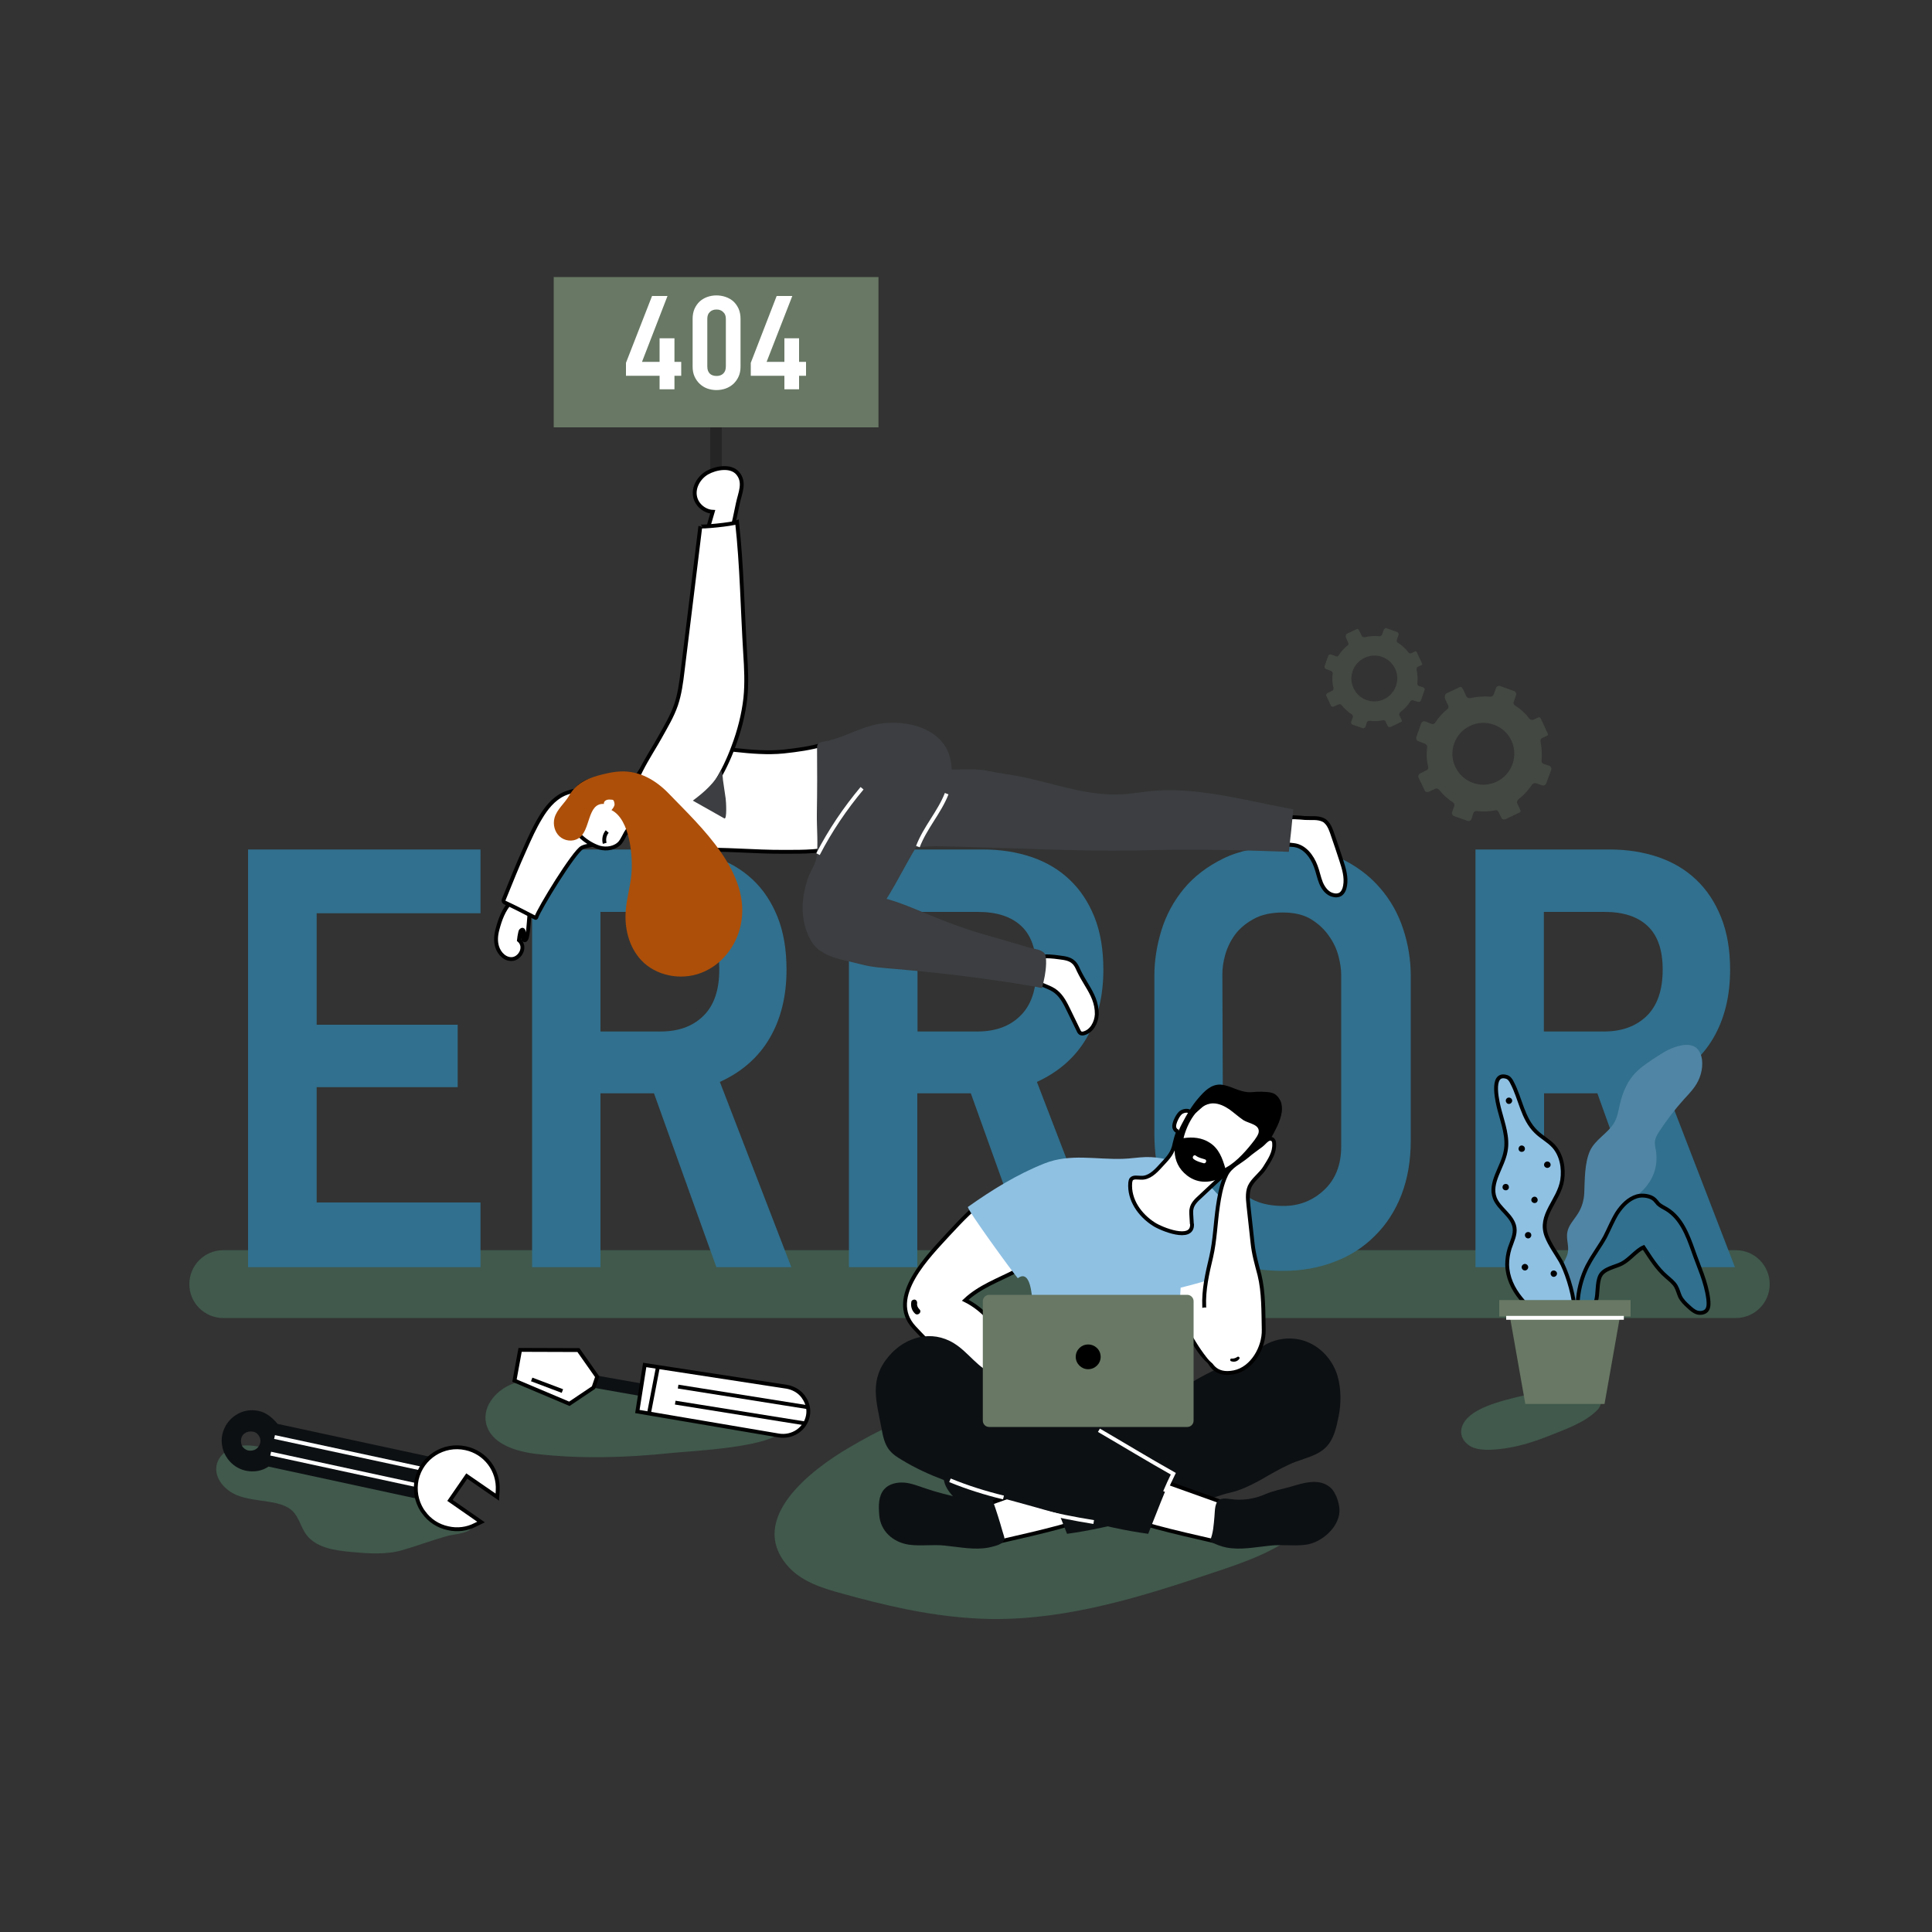 <svg version="1.2" xmlns="http://www.w3.org/2000/svg" viewBox="0 0 1000 1000" width="1920" height="1920">
	<rect x="0" y="0" width="1000" height="1000" fill="#333333" stroke="none"/>
	<title>2704890-ai</title>
	<style>
		.s0 { fill: none } 
		.s1 { opacity: .3;fill: #5fb387 } 
		.s2 { fill: #31708e } 
		.s3 { fill: none;stroke: #262525;stroke-miterlimit:10;stroke-width: 6 } 
		.s4 { fill: #687864 } 
		.s5 { fill: #ffffff } 
		.s6 { fill: #ffffff;stroke: #000000;stroke-miterlimit:10;stroke-width: 2 } 
		.s7 { fill: #3c3e41 } 
		.s8 { opacity: .3;fill: #687864 } 
		.s9 { fill: #0d1013 } 
		.s10 { fill: none;stroke: #ffffff;stroke-miterlimit:10;stroke-width: 2 } 
		.s11 { fill: none;stroke: #000000;stroke-miterlimit:10;stroke-width: 2 } 
		.s12 { fill: #262525 } 
		.s13 { fill: #ad4f09 } 
		.s14 { fill: #5085a5 } 
		.s15 { fill: #8fc1e3;stroke: #000000;stroke-miterlimit:10;stroke-width: 2 } 
		.s16 { fill: #31708e;stroke: #000000;stroke-miterlimit:10;stroke-width: 2 } 
		.s17 { fill: #000000 } 
		.s18 { fill: #8fc1e3 } 
	</style>
	<g id="BACKGROUND">
	</g>
	<g id="OBJEKTS">
		<g id="&lt;Group&gt;">
		</g>
		<g id="&lt;Group&gt;">
		</g>
		<g id="&lt;Group&gt;">
			<path id="&lt;Path&gt;" class="s0" d="m135.3 631.2c-1.6-0.7-1.4 3 0.4 2.8 1.7-0.2 2.6-2.2 3-3.9 12.5-47 9.9-97.1 22.5-144.1 10.1-37.6 29.6-72 40.4-109.4 8.1-27.8 11.4-57.1 23.6-83.3 16.9-36.6 50-64.2 87-80.4 24.2-10.7 50.8-17 77.3-15.3 48.4 3.2 104.9 22 148.4 42.1 26.2 12.2 52.5 24.4 80.2 32.8 46.6 14.2 96.9 17.6 140.3 39.6 53.1 27 91 83 96.9 142.3 1.4 13.8-2 23.6-3.7 36.8-2.5 18.5 0.9 38.7 1.9 57.2 2.2 39.2 4 78.6-1.4 117.6"/>
			<path id="&lt;Path&gt;" class="s1" d="m898.5 682.2h-783c-9.7 0-17.5-7.9-17.5-17.5 0-9.7 7.8-17.6 17.5-17.6h783c9.7 0 17.5 7.9 17.5 17.6 0 9.6-7.8 17.5-17.5 17.5z"/>
			<g id="&lt;Group&gt;">
				<path id="&lt;Compound Path&gt;" class="s2" d="m128.4 655.9v-216.2h120.3v33h-84.8v57.7h73v32.3h-73v59.7h84.8v33.5z"/>
				<path id="&lt;Compound Path&gt;" fill-rule="evenodd" class="s2" d="m370.8 655.9l-32.3-90h-27.7v90h-35.4v-216.2h69.6q13.3 0 24.8 3.9 11.5 3.9 19.8 11.7 8.2 7.7 12.9 19.4 4.6 11.6 4.6 27.2 0 20.5-8.7 35.4-8.7 14.9-25.8 22.7l37 95.9zm1.5-154q0-15.3-7.7-22.6-7.8-7.3-22.4-7.3h-31.4v61.9h31.1q14 0 22.2-8.1 8.2-8.1 8.2-23.9z"/>
				<path id="&lt;Compound Path&gt;" fill-rule="evenodd" class="s2" d="m534.8 655.9l-32.3-90h-27.7v90h-35.4v-216.2h69.6q13.4 0 24.9 3.9 11.5 3.9 19.7 11.7 8.2 7.7 12.9 19.4 4.6 11.6 4.6 27.2 0 20.5-8.7 35.4-8.7 14.9-25.7 22.7l36.9 95.9zm1.6-154q0-15.3-7.8-22.6-7.8-7.3-22.4-7.3h-31.3v61.9h31q14 0 22.2-8.1 8.3-8.1 8.3-23.9z"/>
				<path id="&lt;Compound Path&gt;" fill-rule="evenodd" class="s2" d="m730.2 590.4q0 15.5-4.8 28-4.8 12.4-13.7 21.2-8.8 8.9-21 13.5-12.1 4.7-26.7 4.7-17.7 0-30.4-5.7-12.8-5.8-20.7-15.6-7.9-9.8-11.6-22.6-3.8-12.9-3.8-27.2v-81.7q0-11.5 3.6-23.3 3.6-11.8 11.5-21.5 7.9-9.6 20.5-15.8 12.6-6.2 30.9-6.2 17.1 0 29.5 5.9 12.5 5.9 20.7 15.4 8.2 9.4 12.1 21.4 3.9 11.9 3.9 24.1zm-36-86q0-4.1-1.4-9.5-1.4-5.5-4.9-10.4-3.4-5-9.1-8.6-5.8-3.6-14.8-3.6-9 0-15 3.3-6.1 3.3-9.7 8.1-3.5 4.8-5.1 10.4-1.6 5.6-1.5 10.6l0.3 82.8q0 15.6 7.1 26.1 7.2 10.6 24.2 10.6 12.2 0 21-8.2 8.9-8.3 8.9-22.6z"/>
				<path id="&lt;Compound Path&gt;" fill-rule="evenodd" class="s2" d="m859.1 655.9l-32.3-90h-27.6v90h-35.5v-216.2h69.6q13.4 0 24.9 3.9 11.5 3.9 19.7 11.7 8.2 7.7 12.9 19.4 4.7 11.6 4.7 27.2 0 20.5-8.7 35.4-8.7 14.9-25.8 22.7l37 95.9zm1.5-154q0-15.3-7.8-22.6-7.7-7.3-22.3-7.3h-31.4v61.9h31.1q13.9 0 22.2-8.1 8.2-8.1 8.2-23.9z"/>
			</g>
			<g id="&lt;Group&gt;">
				<path id="&lt;Path&gt;" class="s3" d="m370.6 208.8v44.2"/>
				<path id="&lt;Path&gt;" class="s4" d="m454.7 221.2h-168.1v-77.8h168.1z"/>
				<g id="&lt;Group&gt;">
					<path id="&lt;Compound Path&gt;" class="s5" d="m349.1 194.5v7h-7.7v-7h-17.4v-6.7l13.5-34.6h8l-13.2 34.1h9.1v-12.2h7.7v12.2h3.5v7.2z"/>
					<path id="&lt;Compound Path&gt;" fill-rule="evenodd" class="s5" d="m383.3 189.8q0 2.9-1 5.1-1 2.2-2.7 3.8-1.8 1.6-4 2.4-2.3 0.8-4.8 0.8-2.4 0-4.7-0.8-2.2-0.8-3.9-2.4-1.7-1.6-2.7-3.8-1-2.2-1-5.1v-24.8q0-2.9 1-5.2 1-2.2 2.7-3.8 1.7-1.5 3.9-2.3 2.3-0.8 4.7-0.8 2.5 0 4.8 0.8 2.3 0.8 4 2.3 1.7 1.6 2.7 3.8 1 2.3 1 5.2zm-7.6-24.8q0-2.3-1.4-3.5-1.3-1.3-3.4-1.3-2.2 0-3.5 1.3-1.3 1.2-1.3 3.5v24.7q0 2.4 1.3 3.7 1.3 1.2 3.5 1.2 2.1 0 3.4-1.2 1.4-1.3 1.4-3.7z"/>
					<path id="&lt;Compound Path&gt;" class="s5" d="m413.6 194.5v7h-7.6v-7h-17.4v-6.7l13.4-34.6h8.1l-13.3 34.1h9.2v-12.2h7.6v12.2h3.6v7.2z"/>
				</g>
			</g>
			<path id="&lt;Path&gt;" class="s6" d="m686.4 425.5c1.8 1.7 2.8 4.8 3.5 6.9 1.5 4.3 2.9 8.5 4.3 12.8 1.4 4.3 2.8 8.8 2 13.3-0.3 1.7-1 3.6-2.6 4.5-1 0.5-2.3 0.6-3.4 0.3-3.1-0.6-5.2-3.4-6.4-6.2-1.2-2.9-1.7-6-2.8-8.8-1.9-5.1-5.8-10.3-11.4-10.9-2.9-0.3-6.6-0.6-8.6-3-2.1-2.5-2.2-7.9 0.6-9.8 1-0.7 2.1-1 3.2-1.2 3.5-0.7 7.1-0.3 10.7 0 3.1 0.2 6.5-0.4 9.4 1q0.9 0.4 1.5 1.1z"/>
			<path id="&lt;Path&gt;" class="s6" d="m380.3 268.2q0.8-3.8 1.6-7.6c1.1-5.4 4-10.9-0.1-15.7-3.7-4.2-11.4-2.7-15.8-0.2-4.3 2.5-7.3 7.7-6.2 12.5 0.9 4.2 4.9 7.5 9.1 7.7q-1.7 5.6-3.1 11.3c-1.4 5.4 1.9 7.3 6.8 6.3 1.2-0.3 2.4-0.5 3.4-1.3 1.5-1.1 2-3.1 2.4-4.8q1-4.1 1.9-8.2z"/>
			<path id="&lt;Path&gt;" class="s7" d="m669.4 418.9q-1-0.2-2.1-0.4c-22.9-4.2-47.8-11.3-71.2-9.1-5 0.5-10 1.4-15 1.7-17.1 1.1-33.4-4.9-49.8-8.5-6.7-1.5-13.3-2.2-20-3.6-8.1-1.7-16.5 0-24.7-1.1-7.2-0.9-14.2-4-21.4-3.1-9.3 1.2-17.4 6.9-19.9 16.1-1.2 4.6-0.6 9.5 0.5 14.2 1 4.3 2.7 8.9 6.6 11.1 8.1 4.7 23.4 1.7 32.4 1.8 12.1 0.2 24.3 0.6 36.4 1 24 0.8 48 1.7 71.9 1.1 24.7-0.7 49.4-0.1 74 0.8q1.3-11 2.3-22z"/>
			<path id="&lt;Path&gt;" class="s6" d="m264.3 467c-3.6 3.8-5.5 9-6.8 14-0.8 2.9-1.1 6.1-0.2 9 1.1 3.7 4.5 7.1 8.5 6.3 2.6-0.6 4.7-3.4 4.6-6 0-1.4-0.7-2.8-1.8-3.7q0.2-1.9 0.6-3.7c0.1-0.5 0.2-1 0.5-1.3 1.2-1.2 1.5 0.7 1.5 1.5-0.1 0.8-1 3 0.1 3.5 0.7 0.3 1.2-0.6 1.4-1.3 0.6-2.5 0.8-5.2 1-7.8q0.3-3.6 0.6-7.1c0.1-0.8 0.1-1.6 0-2.4-0.4-2.2-2.9-4.3-5.2-4-1.8 0.3-3.5 1.6-4.8 3z"/>
			<g id="&lt;Group&gt;">
				<g id="&lt;Group&gt;">
					<path id="&lt;Compound Path&gt;" fill-rule="evenodd" class="s8" d="m733.5 338l2.4 5.1c0.3 0.6 0.4 0.9-0.2 1.2l-1.8 0.8c-0.5 0.3-0.8 0.9-0.7 1.5 0.5 2.2 0.7 4.8 0.4 7.2 0 0.6 0.3 1.1 0.9 1.3l2 0.6c0.7 0.2 1.1 0.9 0.8 1.6l-1.8 5.2c-0.3 0.6-1 1-1.6 0.8l-2.4-0.8c-0.5-0.2-1.2 0-1.5 0.5-1.3 2.1-3.2 4.1-5.2 5.6-0.4 0.4-0.7 1.1-0.5 1.6l1.1 2.3c0.3 0.6 0.4 0.9-0.2 1.2l-5.1 2.4c-0.7 0.3-1.5 0.4-1.8-0.3l-1.1-2.3c-0.2-0.5-0.7-0.8-1.3-0.7q-3.4 0.7-7 0.3c-0.6-0.1-1.2 0.3-1.4 0.8l-0.7 2.2c-0.2 0.6-0.9 1-1.5 0.8l-5.2-1.8c-0.6-0.3-1-1-0.7-1.6l0.8-2.2c0.2-0.6 0-1.2-0.5-1.5-2-1.3-3.9-3.1-5.3-4.8-0.4-0.5-1-0.7-1.5-0.4l-2.3 1c-0.6 0.3-1.4 0.3-1.7-0.3l-2.4-5.1c-0.3-0.6 0.2-1.3 0.8-1.6l2.3-1.1c0.5-0.2 0.7-0.9 0.6-1.4-0.7-2.8-0.7-5.1-0.4-7.5 0.1-0.5-0.3-1.1-0.8-1.3l-2.6-1c-0.7-0.3-1-0.9-0.8-1.6l1.9-5.2c0.2-0.6 0.9-1 1.6-0.7l2.4 0.9c0.5 0.2 1.1 0 1.4-0.5q1.9-3 4.7-5.2c0.4-0.4 0.5-0.9 0.2-1.4l-1.1-2.5c-0.3-0.6-0.1-1.8 0.5-2.1l5.1-2.4c0.7-0.3 1.1 0.6 1.4 1.2l1.2 2.4c0.2 0.5 1 0.7 1.6 0.6 2.3-0.5 5.1-0.8 7.5-0.5 0.6 0 1.1-0.3 1.3-0.8l1-2.6c0.2-0.6 0.9-1 1.5-0.7l5.3 1.9c0.6 0.2 1 0.9 0.8 1.5l-0.9 2.6c-0.2 0.6 0 1.2 0.5 1.5 2 1.2 3.8 2.7 5.5 5 0.4 0.5 1 0.6 1.5 0.4l1.8-0.9c0.7-0.3 0.9 0.1 1.2 0.8zm-11.4 8.1c-2.8-5.9-9.9-8.5-15.8-5.6-5.9 2.8-8.5 9.8-5.7 15.7 2.8 6 9.9 8.5 15.8 5.7 5.9-2.8 8.5-9.9 5.7-15.8z"/>
				</g>
			</g>
			<g id="&lt;Group&gt;">
				<g id="&lt;Group&gt;">
					<path id="&lt;Compound Path&gt;" fill-rule="evenodd" class="s8" d="m797.7 372.3l3.2 6.9c0.4 0.9 0.6 1.3-0.3 1.7l-2.4 1.1c-0.7 0.3-1 1.2-0.8 2 0.6 3 0.8 6.5 0.5 9.7-0.1 0.8 0.4 1.5 1.1 1.7l2.8 0.9c0.9 0.3 1.4 1.3 1.1 2.2l-2.6 7c-0.3 0.8-1.2 1.3-2.1 1l-3.2-1.1c-0.7-0.2-1.6 0.1-2 0.7-1.8 2.8-4.4 5.5-7 7.6-0.6 0.5-1.1 1.5-0.7 2.1l1.5 3.2c0.3 0.8 0.5 1.2-0.4 1.6l-6.9 3.3c-0.8 0.4-1.9 0.4-2.3-0.4l-1.5-3.1c-0.3-0.7-1-1.2-1.7-1q-4.7 1-9.6 0.4c-0.8-0.1-1.5 0.3-1.8 1.1l-0.9 2.9c-0.3 0.9-1.3 1.4-2.1 1.1l-7-2.5c-0.9-0.3-1.3-1.3-1-2.1l1.1-3c0.3-0.7 0-1.5-0.6-2-2.8-1.7-5.3-4.1-7.2-6.5-0.5-0.6-1.4-0.9-2.1-0.5l-3 1.4c-0.8 0.4-1.9 0.4-2.3-0.4l-3.3-6.9c-0.4-0.8 0.2-1.8 1.1-2.2l3-1.5c0.8-0.3 1.1-1.1 0.9-1.9-0.9-3.7-0.9-6.9-0.5-10.1 0.1-0.7-0.4-1.4-1.1-1.7l-3.6-1.4c-0.8-0.3-1.2-1.3-0.9-2.1l2.5-7.1c0.3-0.8 1.2-1.3 2.1-1l3.3 1.3c0.7 0.2 1.5 0 1.9-0.7 1.7-2.7 3.8-5 6.3-7 0.6-0.5 0.7-1.3 0.3-2l-1.5-3.2c-0.4-0.9-0.1-2.6 0.7-2.9l6.9-3.3c0.8-0.4 1.5 0.8 1.9 1.6l1.5 3.3c0.4 0.7 1.4 1 2.2 0.8 3.2-0.7 6.9-1 10.2-0.7 0.7 0.1 1.4-0.4 1.7-1.1l1.3-3.5c0.3-0.8 1.3-1.2 2.1-0.9l7.2 2.6c0.8 0.3 1.3 1.2 1 2.1l-1.2 3.5c-0.3 0.7 0 1.5 0.7 1.9 2.7 1.7 5.1 3.7 7.4 6.8 0.5 0.6 1.4 0.8 2.1 0.5l2.4-1.1c0.9-0.4 1.2 0.1 1.6 0.9zm-15.4 11c-3.8-8-13.4-11.4-21.4-7.6-8 3.8-11.4 13.3-7.6 21.3 3.8 8 13.4 11.4 21.3 7.6 8-3.7 11.4-13.3 7.7-21.3z"/>
				</g>
			</g>
			<g id="&lt;Group&gt;">
				<path id="&lt;Path&gt;" class="s1" d="m139 777.3c-5.5-0.9-11.2-1.3-16.4-3.4-6.3-2.6-11.8-8.8-10.5-15.5 1.1-5.7 7-9.5 12.8-10.1 5.8-0.7 11.5 1 17.2 2.4 9.6 2.5 19.4 4.3 29.2 5.4 14.3 1.6 29.7 2.2 40.9 11.2 7.4 6 12.8 15.6 22.2 17.4 1.9 0.3 4 0.3 5.8 0.9 1.9 0.6 3.8 2 4 4 0.6 4-9.3 4.5-12.2 5.3-8.1 2.2-15.9 5.2-23.9 7.5-8.5 2.4-17.6 1.7-26.3 0.9-8.7-0.8-18.5-2.2-23.5-9.3-2.6-3.7-3.6-8.6-6.8-11.8-2.4-2.4-5.7-3.5-9.1-4.3q-1.6-0.3-3.4-0.6z"/>
				<g id="&lt;Group&gt;">
					<g id="&lt;Group&gt;">
						<g id="&lt;Group&gt;">
							<path id="&lt;Compound Path&gt;" fill-rule="evenodd" class="s9" d="m122.1 732.4c3.5-2.3 7.7-3 11.8-2.1 3.4 0.7 6.6 2.9 9.8 6.7l87.1 18.8-4.9 22.1-86.9-18.8c-3.4 2.3-7.6 3-11.9 2.1-3.9-0.9-7.1-3.1-9.3-6.2-2.6-3.5-3.7-8.1-2.7-12.7 1-4.1 3.4-7.6 7-9.9zm3.1 15.8c0.5 1.2 1.8 2.1 3 2.5 1.2 0.3 2.3 0.2 3.4-0.2q-0.4 0.1-0.8 0.2 0 0 0.1 0c2.2-0.4 3.7-2.5 3.9-4.6 0.2-2.1-1.5-4.6-3.5-5q-0.1 0-0.1 0c-0.9-0.2-1.7-0.2-2.5-0.1q0 0 0 0-0.1 0-0.2 0.1-0.5 0.1-1.1 0.3-0.1 0.1-0.2 0.2c-2.5 1.1-3 4.4-2 6.6z"/>
						</g>
						<path id="&lt;Path&gt;" class="s10" d="m140.1 752.4l86.9 18.8"/>
						<path id="&lt;Path&gt;" class="s10" d="m142.1 743.8l86.9 18.7"/>
						<g id="&lt;Group&gt;">
							<path id="&lt;Compound Path&gt;" class="s6" d="m215.7 765.7c-1.2 5.6-0.2 11.2 2.8 16q0.4 0.6 0.8 1.1c3 4.2 7.4 7.1 12.6 8.2 4.8 1.1 9.8 0.5 14.2-1.8l2.9-1.4-16.1-11.2 8.7-12.6 15.8 10.9 0.2-3.4c0.6-10.4-6.3-19.7-16.6-21.9-11.4-2.5-22.7 4.7-25.3 16.1z"/>
						</g>
					</g>
				</g>
			</g>
			<g id="&lt;Group&gt;">
				<path id="&lt;Path&gt;" class="s1" d="m277.9 752.6c-10.9-1.3-23.9-5.2-26.3-15.9-2.1-9.2 6-18.2 15.1-20.9 9.1-2.7 18.9-0.9 28.3 0.4 13.8 2 112.9 3.4 110.1 23-1.4 9.9-48.7 11.9-57.9 12.9-23 2.4-46.3 3.1-69.3 0.5z"/>
				<g id="&lt;Group&gt;">
					<g id="&lt;Group&gt;">
						<g id="&lt;Group&gt;">
							<path id="&lt;Compound Path&gt;" class="s9" d="m361.2 721.2l-1.6 6.3-75.1-13.2 1.6-6.3z"/>
						</g>
						<g id="&lt;Group&gt;">
							<path id="&lt;Compound Path&gt;" class="s6" d="m415.6 722.7q0.2 0.3 0.4 0.6c2 2.8 2.8 6.1 2.2 9.4-1.3 6.9-8 11.5-15.2 10.3l-73.1-12.4 3.8-24.1 73.6 11.3c3.3 0.6 6.3 2.3 8.3 4.9z"/>
						</g>
						<g id="&lt;Group&gt;">
							<path id="&lt;Compound Path&gt;" class="s6" d="m299.4 698.8l9.7 13.8-1.9 5.6-12.5 8.4-28.4-12 2.9-15.9z"/>
						</g>
					</g>
					<path id="&lt;Path&gt;" class="s11" d="m351 717.7l67.3 10.7"/>
					<path id="&lt;Path&gt;" class="s11" d="m349.5 726l67.4 10.8"/>
					<path id="&lt;Path&gt;" class="s11" d="m335.9 731.6l4.7-24.4"/>
					<path id="&lt;Path&gt;" class="s6" d="m275.2 714l15.9 6"/>
				</g>
			</g>
			<path id="&lt;Path&gt;" class="s6" d="m333.9 404.1c-7.5-1.1-15.3 1.2-22.5 2.4q-4.4 0.9-8.8 1.7c-3.7 0.8-7.6 1.3-11 2.9-5.2 2.5-9 7.3-11.9 12.2-3.1 5.1-5.5 10.5-7.9 15.9-4 8.8-7.5 17.7-11.1 26.5-0.2 0.5 0 1.1 0.5 1.4 5.4 2.5 10.6 5.2 15.8 7.9 0.3 0.2 0.5 0.1 0.6-0.2 1.4-4.4 19.5-34 23.7-36.1 2.2-1.1 5.5-1.2 7.9-1.9 5.5-1.6 10.8-3.6 15.9-6q7.1-3.4 13.6-7.8c1.4-1 2.7-2.3 3.4-3.9 3.4-7.5-0.4-13.9-8.2-15z"/>
			<path id="&lt;Path&gt;" class="s6" d="m562.6 510c-1.5-2.5-3-5-4.3-7.7-0.7-1.6-1.4-3.2-2.7-4.3-1.8-1.7-4.5-2.1-7-2.4-3.6-0.5-7.3-1-10.8-0.1-1.5 0.3-3 1-4 2-3 3.1-0.2 8.5 2.8 10.6 3.1 2.2 6.9 2.7 10 5.2 3.1 2.5 4.9 6.2 6.6 9.7q2.5 5.2 5 10.3c0.3 0.7 0.7 1.4 1.4 1.6 0.4 0.1 0.8 0.1 1.2 0 4.2-1 6.7-5.6 6.9-9.9 0.1-5.8-2.3-10.4-5.1-15z"/>
			<path id="&lt;Path&gt;" class="s6" d="m300.8 433.1c2.8 2.6 6.3 4.6 9.4 5.6 3.8 1.1 8.4 0.3 10.9-2.7 2.3-2.9 3.1-7.6 6.7-8.2 1-0.1 2.1 0.2 3.1 0.5 5 1.7 10 4.4 15.2 3.7 3.4-0.5 6.4-2.5 8.7-5 2.5-2.9 4.2-6.9 3.5-10.7-1.5-7.7-11.5-9.3-17.8-9.7-8.5-0.5-17.3-0.4-25.6-2.3-6.2-1.4-11.5-1.1-16.4 4-4.6 4.8-5.4 12.6-2.5 18.6 1 2.2 2.7 4.3 4.8 6.2z"/>
			<path id="&lt;Path&gt;" class="s6" d="m348.9 385.7c-10.3 1-13.5 7.8-18.8 15.5-4.3 6.4-8.5 15.9-2.8 22.6 4.5 5.4 10.5 7.9 16.4 11.3 5.1 2.9 9.1 5.1 15.5 4.8 15.5-0.6 31.2 1.1 46.8 1 10.1 0 19.7 0.1 29.3-3 8.5-2.6 11.5-10.8 13.7-19 2.3-8.3 3.5-20.2-2.3-27.5q-1.1-1.4-2.6-2.6c-1.5-1.1-3.2-1.9-4.9-2.6-3.3-1.3-6.8-2.5-10.3-1.7-0.7 0.2-1.5 0.5-2.3 0.7-7 2.1-13.8 3-21.1 3.8-8.2 0.8-16.7 0.1-24.9-0.8-10.4-1-21.3-3.6-31.7-2.5z"/>
			<path id="&lt;Path&gt;" class="s7" d="m540.8 505c0.5-2.8 1.4-10-0.4-11.8-1.8-1.7-4.2-1.9-6.4-2.4-2.9-0.7-5.7-1.7-8.6-2.5q-8.8-2.5-17.6-5.1c-9.6-2.8-18.7-6.3-27.9-10.1-12.5-5.2-25.4-11-38.8-9.7-3.2 0.4-6.2 1.6-9.3 2.2-3.4 0.8-7 2-9.9 4.1-4.4 3.3-5.5 9-3.6 14 4.6 12.1 17 12.6 27.6 15.5 5.6 1.5 11.5 1.8 17.2 2.3q28.7 2.4 57.3 6.7 7.2 1.1 14.4 2.3c1.3 0.2 3 0.7 4.6 0.9 0.5-2.1 1-4.3 1.4-6.4z"/>
			<path id="&lt;Path&gt;" class="s7" d="m426 492.6q1.2 0.3 2.5 0c10.2-2.6 19-11.6 25.1-19.7 9.8-12.9 15.8-28.1 25-41.2 2.8-4.1 6.6-6.9 8.9-11.2 4.2-7.7 6.2-18 4.6-26.7-3.1-16.7-22.5-21.6-37.2-19.1-9.6 1.6-18.2 7.2-27.8 9-1.2 0.2-2.5 0.4-3.5 1.1-0.3 0.3-0.5 0.8-0.7 1.4 0.1 11.7 0.1 23.3-0.1 35.1-0.1 7.3 0.8 16.6-0.2 22.6-0.6 3.6-3.5 7.7-4.7 11.4-2.7 8.5-3.6 17.7-0.5 26.4 1.2 3.5 4.4 9.8 8.6 10.9z"/>
			<path id="&lt;Path&gt;" class="s12" d="m373.8 417.3q0.3 0.5 0.5 1.1"/>
			<path id="&lt;Path&gt;" class="s6" d="m370.7 404.9c3.4-5.5 6.4-11.7 8.8-18.2 3.2-8.4 5.4-17.2 6.3-25.4 0.8-7.7 0.4-15.4-0.1-23.1-1.4-22.6-1.7-45.5-4.2-67.9-2.3 1.1-19.1 2.7-19 2.1q-4.6 37.5-9.2 75c-0.7 5.9-1.5 11.9-3.4 17.5-2 5.8-5.2 11.1-8.2 16.5-5 9.2-16.8 25.4-14.5 36"/>
			<path id="&lt;Path&gt;" class="s12" d="m412.6 394.2q0 0.4 0 0.8"/>
			<path id="&lt;Path&gt;" class="s10" d="m423.4 442.1c6.3-12.2 14-23.6 22.8-34.1"/>
			<path id="&lt;Path&gt;" class="s7" d="m375.6 413.3c-0.4-3.2-1-6.3-1.4-9.6-0.1-1.6-0.3-3.2-0.8-4.7q0-0.2-0.1-0.4c-3.2 6.5-8.9 11.5-14.7 15.8q8.2 4.6 16.3 9.2c1.5 0.8 0.9-9.1 0.7-10.3z"/>
			<path id="&lt;Path&gt;" class="s13" d="m318.1 416.3c0 1-0.9 2.2-1.6 3 9.6 4.8 11.2 24.2 10.3 33.4-0.6 6.2-2.4 12.2-2.9 18.4-0.8 9.2 1.6 19 7.9 25.8 7.6 8.2 20.5 10.7 31 6.7 10.5-3.9 18.3-13.8 20.6-24.8 5.7-27-20.6-50.8-37.4-68.2-6.6-6.8-15-11.7-24.8-11.3-3 0.1-5.9 0.7-8.8 1.4-7.3 1.7-14 4.3-17.8 11.1-2.3 4-6.4 7.1-7.6 11.6-0.9 3.4 0.1 7.2 2.6 9.5 2.6 2.4 6.7 2.9 9.7 1.1 6.6-3.9 4.4-18.4 13.3-17.9-0.2-0.8 0.4-1.6 1.1-1.9 0.8-0.4 1.6-0.4 2.4-0.3 0.4 0 0.7 0 1.1 0.1 0.7 0.4 0.8 1.5 0.9 2.3z"/>
			<path id="&lt;Path&gt;" class="s6" d="m313 436.5c-0.6-2.1-0.1-4.5 1.3-6.1"/>
			<path id="&lt;Path&gt;" class="s10" d="m490 410.8c-3.8 9.7-11.2 17.6-14.9 27.4"/>
			<g id="&lt;Group&gt;">
				<path id="&lt;Path&gt;" class="s1" d="m757.5 736.7c-0.8 1.4-1.3 3-1.2 4.8 0.1 3.2 2.6 6.1 5.6 7.5 3 1.3 6.4 1.5 9.6 1.4 10.4-0.4 20.4-3.3 30-7.1 8.4-3.4 18.6-6.8 25.1-13.3 1.7-1.6 2.8-4.3 1.5-6.2-0.9-1.5-2.8-1.9-4.5-2.2-12.8-2.2-26.1-1.6-38.7 1.6-7.1 1.8-23 5.4-27.4 13.5z"/>
				<g id="&lt;Group&gt;">
					<path id="&lt;Path&gt;" class="s14" d="m811.1 639q0-0.5 0.1-1c0.6-3.8 3.5-6.6 5.5-9.8 2-3.1 3.1-6.8 3.3-10.5 0.3-6.9 0.1-15.7 3-22.1 2.7-5.8 9.1-8.9 12.4-14.3 1.8-3 2.3-6.6 3.1-10 1.3-5.4 3.4-10.7 7-14.9 2.8-3.3 6.5-5.8 10.1-8.2 3.5-2.3 7-4.7 11-6.1 5.2-1.8 11-2.4 13.4 3 2 4.3 1 10.4-1.1 14.5-1.8 3.6-4.6 6.5-7.3 9.4-4.6 5.1-8.8 10.6-12.6 16.4-1.1 1.6-2.1 3.3-2.4 5.2-0.2 1.8 0.3 3.7 0.6 5.5 1.2 9.4-2.7 17-10 22.8-5.7 4.5-9.3 7-10.7 14.9-0.9 4.8-1.3 9.9-4 14.1-1.1 1.7-2.5 3.1-3.8 4.6-4.9 5.7-7.9 12.9-8.6 20.3-0.3 3.7-1.1 12.1-7 10.4-7.4-2-6.5-23.4-4.3-28.4 0.9-2.2 2.3-4.2 2.7-6.5 0.6-3-0.6-6.2-0.4-9.3z"/>
					<path id="&lt;Path&gt;" class="s15" d="m780.1 654.6c0-2.7 0.4-5.6 1.3-8.5 1.2-3.6 3.1-7.1 2.5-10.8-1-6.1-8-9.5-10.2-15.2-3-8 4.1-15.9 5.6-24.2 1.4-7.1-1.3-14.2-3.1-21.1-0.8-3-5.3-20.1 3.6-17.4 1.4 0.4 2.3 1.8 2.9 3.1 4.3 8.2 5.4 18.5 12.3 25.2 2.8 2.8 6.4 4.6 9.1 7.5 4.2 4.6 5.4 11.4 4.5 17.6-1.7 10.8-12.3 18-8.1 29 1.8 4.6 4.8 8.6 7.3 12.9 5.1 8.8 15.6 44.2-5.4 31.9-11.2-6.4-22-17-22.3-30z"/>
					<path id="&lt;Path&gt;" class="s16" d="m821.6 655.3q0.2-0.3 0.4-0.7c2.6-5 6.1-9.5 8.8-14.4 2.1-4.1 3.8-8.4 6.2-12.3 2.5-3.8 5.9-7.4 10.3-8.7 2.7-0.8 7-0.3 9.1 1.7 0.7 0.7 1.3 1.5 1.9 2.2 1.3 1.2 2.9 1.9 4.4 2.8 7.5 4.6 10.8 13.3 13.6 21.2 3 8.7 6.7 16.1 7.9 25.3 0.2 2.1 0.4 4.5-1 6-1.2 1.2-3.3 1.4-4.9 0.9-1.7-0.6-3-1.8-4.3-3-1.7-1.5-3.4-3.2-4.4-5.2-0.8-1.8-1.2-3.7-2.2-5.4-1.2-2-3.1-3.4-4.8-4.9-5.1-4.4-8.2-9.7-11.9-15.2-3.6 1.5-7.2 6.3-11.2 8.4-3.4 1.8-9.2 2.5-11.2 6.3-1.9 3.8-1 9.3-2.3 13.4-3.1 9.2-10.2 7.9-9.2-1.9 0.6-5.7 2.2-11.3 4.8-16.5z"/>
					<path id="&lt;Path&gt;" class="s4" d="m844 672.9h-68v8.5h5.5l8 45.3h41l8-45.3h5.5z"/>
					<path id="&lt;Path&gt;" class="s10" d="m779.6 682.1h60.9"/>
					<g id="&lt;Group&gt;">
						<path id="&lt;Path&gt;" class="s17" d="m781 614.5c0 0.9-0.7 1.6-1.6 1.6-1 0-1.7-0.7-1.7-1.6 0-1 0.7-1.7 1.7-1.7 0.9 0 1.6 0.7 1.6 1.7z"/>
						<path id="&lt;Path&gt;" class="s17" d="m795.9 621.1c0 0.9-0.7 1.6-1.6 1.6-0.9 0-1.7-0.7-1.7-1.6 0-0.9 0.8-1.7 1.7-1.7 0.9 0 1.6 0.8 1.6 1.7z"/>
						<path id="&lt;Path&gt;" class="s17" d="m792.6 639.3c0 0.9-0.7 1.7-1.6 1.7-1 0-1.7-0.8-1.7-1.7 0-0.9 0.7-1.6 1.7-1.6 0.9 0 1.6 0.7 1.6 1.6z"/>
						<path id="&lt;Path&gt;" class="s17" d="m802.6 602.9c0 0.9-0.8 1.6-1.7 1.6-0.9 0-1.7-0.7-1.7-1.6 0-1 0.8-1.7 1.7-1.7 0.9 0 1.7 0.7 1.7 1.7z"/>
						<path id="&lt;Path&gt;" class="s17" d="m782.7 569.7c0 0.9-0.8 1.7-1.7 1.7-0.9 0-1.6-0.8-1.6-1.7 0-0.9 0.7-1.6 1.6-1.6 0.9 0 1.7 0.7 1.7 1.6z"/>
						<path id="&lt;Path&gt;" class="s17" d="m805.9 659.2c0 0.9-0.8 1.7-1.7 1.7-0.9 0-1.6-0.8-1.6-1.7 0-0.9 0.7-1.6 1.6-1.6 0.9 0 1.7 0.7 1.7 1.6z"/>
						<path id="&lt;Path&gt;" class="s17" d="m791 655.9c0 0.9-0.8 1.7-1.7 1.7-0.9 0-1.7-0.8-1.7-1.7 0-0.9 0.8-1.7 1.7-1.7 0.9 0 1.7 0.8 1.7 1.7z"/>
						<path id="&lt;Path&gt;" class="s17" d="m789.3 594.6c0 0.9-0.7 1.6-1.7 1.6-0.9 0-1.6-0.7-1.6-1.6 0-0.9 0.7-1.7 1.6-1.7 1 0 1.7 0.8 1.7 1.7z"/>
					</g>
				</g>
			</g>
			<g id="&lt;Group&gt;">
				<path id="&lt;Path&gt;" class="s1" d="m469.3 833c-11.3-2.3-22.4-5.1-33.5-8.2-10.4-2.8-21.3-6.3-28.3-14.5-21-24.6 13.3-50 31.4-60.7 14.8-8.6 32.4-18.8 50.1-16.2 10 1.4 19.4 5.5 28.6 9.7 30.8 14 61.5 29.7 95 34.3 7 0.9 65.1 2.4 62.5 11.9-0.5 1.7-1.9 2.9-3.2 4-12.2 9.9-27.5 15.2-42.4 20.2-37.7 12.7-76.3 24.9-116.1 24.5-14.8-0.2-29.6-2.1-44.1-5z"/>
				<g id="&lt;Group&gt;">
					<path id="&lt;Path&gt;" class="s9" d="m490 758.9c-4.9 8.9 2.7 15.3 9.1 21.3 1.7 1.7 3.6 3.2 5.8 4.2 3.8 1.6 8.1 1.2 12.2 0.7 29.5-3.2 59.6-7.2 88.6-13.4 6.9-1.5 13.6-3.3 20.4-4.8 8.9-2 18.1-5.9 26.5-9.3 8.6-3.4 16.7-8.2 23.7-14.2q0.2-0.2 0.4-0.3c1.2-0.8 2.2-1.7 3.1-3.2 3.7-4.1 6.2-9.3 4.1-14.2-2.4-5.5-9.5-7.1-15.6-7.6-18.1-1.4-36.2 0.5-54.1 3.2-12.1 1.8-24 4.4-36.2 5.9-12.3 1.5-24 0.1-36.3 0.4-21.2 0.5-41.5 12.6-51.7 31.3z"/>
					<path id="&lt;Path&gt;" class="s6" d="m542.5 714.8c-7.5-3-15.2-0.2-19.3-8.7-1.5-3.1-2.2-6.5-3.3-9.7-3.4-10.1-10.9-18.7-20.3-23.4 7.4-7 17.3-10.5 26.2-15.1 8.3-4.3 15.9-9.8 22.7-16.1 6.2-5.9 15.9-18.4 10.7-27.6-4.1-7.3-14.4-5-21.1-3.3-9.3 2.4-17.4 2.8-25.8 8.3-8.1 5.3-14.7 12.4-21.3 19.5-10.1 11.1-32.3 32.8-17.8 48.4 8.2 8.8 16.7 17.3 26.6 24.2 2.8 1.9 5.7 3.8 8.8 5.1 6.1 2.7 8.5 7.8 14.7 10.5 5.1 2.3 10.6 4 16.2 4.3 4.2 0.2 11-0.8 11.4-5.8 0.4-4.8-4.4-9-8.4-10.6z"/>
					<path id="&lt;Path&gt;" class="s6" d="m647.3 701.2c-3.7 4.8-9.8 8-15.6 6.6-6.2-1.4-10.2-7.2-13.5-12.6-5.3-8.6-10.2-17.5-12.9-27.2-2.9-10.7-4.2-27.7 6.4-34.8 7.5-5.1 19.9-2.2 25.7 4.2 12.6 14 21 44.4 11.2 61.7q-0.6 1.1-1.3 2.1z"/>
					<path id="&lt;Path&gt;" class="s18" d="m628 615.7c-9.3-9.9-20.4-17.1-35-16.8-3.9 0.1-7.8 0.8-11.7 0.9-13.8 0.5-27.4-2.9-40.7 2.4-14.1 5.6-27.2 13.7-39.6 22.5-1 0.7 23.2 33.9 25.8 36.9 10-7.4 7.6 27.2 7.4 31.9-0.4 11.6-0.7 23.4 1.7 34.9 0.6-0.8 1.3-1.7 2.2-1.9 1.2-0.3 2 1.2 3 1.4 2.3 0.6 5.4 0 7.7 0 4.5 0 8.9 0 13.4-0.1 10.2 0 20.5-0.1 30.7-1.5 5.3-0.8 10.6-1.5 15.9-1.4 2.8-9.7 1.8-21.3 2-30.9 0.3-9.2-0.4-18.3 0.3-27.5 13.1-3.2 26-7.4 38.5-12.4 0.8-0.3-6-15.7-6.7-17.2-2.9-5.7-6.4-11.2-10.5-16.2q-2.1-2.6-4.4-5z"/>
					<path id="&lt;Path&gt;" class="s6" d="m555.1 788.1c-1.9 1.9-41.9 10.7-41.9 10.7l-1.9-20.3 37.2-13.3z"/>
					<path id="&lt;Path&gt;" class="s9" d="m656.3 763.8c4.7-2.6 9.3-5.3 14.4-7.2 5.3-2 11.2-3.3 15.3-7.2 4.4-4.2 5.7-10.5 6.9-16.4 1.3-6.6 1.3-14-0.5-20.5-2.6-9.2-10.1-17-19.5-19.1-5.7-1.3-11.8-0.5-17 2.1-3.9 1.9-7.1 4.8-10.9 6.8-3.2 1.7-6.7 2.8-10 4.1-10.1 3.9-19.5 9.8-28.7 15.4-9.3 5.6-17.6 12.7-26.6 18.8-3.6 2.4-40.9 20.5-40.8 20.5 4.8 10.7 9 21.8 13.4 32.8 24.1-3.3 47.4-10.9 70.8-17.2 4.7-1.2 9-3.1 13.6-4.1 5.3-1.2 10.2-3.6 14.9-6.1q2.4-1.3 4.7-2.7z"/>
					<path id="&lt;Path&gt;" class="s9" d="m511.8 801c-7.4 1.4-14.8-0.2-22.7-1-6.2-0.7-12.6 0.4-18.8-0.5-8.2-1.3-14.6-7.1-15.2-15.3-0.4-4.7-0.5-9.8 2.5-13.3 2.5-2.9 6.7-3.8 10.5-3.5 3.7 0.3 7.3 1.8 10.9 3 6.2 2.1 12.5 3.7 18.9 5 5.1 1.1 9.5 3.7 14.6 1.1 0.3-0.1 0.6-0.2 0.9-0.1 0.3 0.1 0.5 0.4 0.6 0.7q2.7 7.7 4.9 15.5c0.7 2.8 2 4.3-0.3 6-1.7 1.3-4.7 1.9-6.8 2.4z"/>
					<path id="&lt;Path&gt;" class="s6" d="m591.5 788.1c1.9 1.9 41.9 10.7 41.9 10.7l1.9-20.3-37.2-13.3z"/>
					<path id="&lt;Path&gt;" class="s9" d="m488.9 766.2c-7.7-2.9-15.2-6.3-22.2-10.6-2.4-1.4-4.8-3-6.5-5.2-2.4-3.1-3.2-7.1-3.9-10.9-2.7-14.4-6.6-25.4 3.8-37.6 8.5-10 22.1-13.8 33.7-6.6 7.5 4.6 12.5 13.1 20.8 16 4.5 1.6 9.6 1.3 14 3.3 4 1.9 7.9 4.9 11.7 7.2 9.3 5.6 17.6 12.7 26.6 18.8 3.6 2.4 40.8 20.5 40.8 20.5-4.8 10.7-9 21.8-13.4 32.8-24.1-3.3-47.4-10.9-70.8-17.2-11.6-3.1-23.3-6.2-34.6-10.5z"/>
					<path id="&lt;Path&gt;" class="s9" d="m634.8 801c7.4 1.4 14.8-0.2 22.7-1 6.2-0.7 12.6 0.4 18.8-0.5 7.8-1.2 16.7-8.9 17-17.2 0.1-2.6-0.6-5.1-1.5-7.5-0.6-1.3-1.2-2.5-2-3.6-1.9-2.4-4.9-3.8-8-4.1-4.6-0.4-9.3 1.1-13.7 2.4-4.6 1.3-8.8 2-13.2 3.9-5.7 2.5-12 3.4-18.1 2.5-1.6-0.2-3.3-0.5-4.8 0-3.5 1-3.1 6.2-3.4 9-0.4 4.3-0.6 8.8-2.4 12.8 2.9 1.7 5.8 2.7 8.6 3.3z"/>
					<path id="&lt;Path&gt;" class="s6" d="m617 633.7q0-0.1-0.1-0.2-0.1-2.5-0.3-5c0-0.9-0.1-1.8 0.1-2.6 0.4-2.7 2.5-4.7 4.5-6.5 1.5-1.3 14-13.6 15-12.9 3.9 3 6.3 0.3 9.2-2.7 0.9-1 1.8-2.1 1.7-3.3 0-1.3-1.5-2.5-2.6-1.8q3.4-3.8 6.7-7.7c1.9-2.3 3.7-3.7 2.5-6.8-2.1-4.9-6.5-8.7-11.3-11-3.8-1.9-9.9-4.5-14.2-4.2-4.8 0.4-7.2 4.4-10.8 6.9-0.2 0.1-0.4 0.2-0.5 0.2-0.3 0-0.4-0.2-0.6-0.4-1.3-1.2-3.5-0.9-5 0.1-1.4 1.1-2.2 2.8-2.9 4.4-0.4 1.1-0.8 2.3-0.6 3.4 0.3 1.1 1.3 2.2 2.4 2-0.9 0.2-2.4 7-2.6 7.9-1.2 4.3-3.9 6.7-6.9 10-2.8 3.1-6 6.3-10.1 6.1-1.8 0-4-0.6-5.1 0.8-0.3 0.5-0.4 1.2-0.5 1.8-0.7 8.9 5 16.8 12.2 21.4 3.8 2.5 20.1 9.2 19.8 0.1z"/>
					<path id="&lt;Path&gt;" class="s4" d="m614.5 738.6h-102.5c-1.8 0-3.3-1.4-3.3-3.3v-61.8c0-1.8 1.5-3.3 3.3-3.3h102.5c1.8 0 3.3 1.5 3.3 3.3v61.8c0 1.9-1.5 3.3-3.3 3.3z"/>
					<path id="&lt;Path&gt;" class="s17" d="m569.7 702.3c0 3.5-2.9 6.4-6.5 6.4-3.5 0-6.4-2.9-6.4-6.4 0-3.6 2.9-6.4 6.4-6.4 3.6 0 6.5 2.8 6.5 6.4z"/>
					<path id="&lt;Compound Path&gt;" fill-rule="evenodd" class="s17" d="m662.5 579.4c-0.8 2.5-2 4.8-3.2 7.1-1.3 2.4-2.7 4.7-4.5 6.7-1.6 1.8-3.7 2.9-5.5 4.4-8.8 7.6-22.9 19.9-34.8 10.9-9-6.9-7.5-18-2.7-26.9 2.4-4.6 5-9.2 8.4-13.1 3.1-3.6 6.6-7.4 11.7-7.1 2.4 0.2 4.7 1.1 7 2 2.3 0.9 4.6 1.7 7 1.9 1.6 0.1 3.2-0.1 4.7-0.2q2.4-0.1 4.9 0.1c1.4 0.1 2.8 0.3 4 0.9 1.6 0.9 2.7 2.4 3.4 4q0.4 1 0.5 2c0.4 2.4-0.1 4.9-0.9 7.3zm-18.9 0.4c-2.5-1.7-4.8-3.8-7.3-5.6-2.5-1.7-5.4-3.1-8.4-3.1-8.2 0.1-13.6 10.9-15.3 18 4.7-0.7 9.5-0.3 13.6 2.4 4.7 3 6.5 8 8 13.1q0.3-0.2 0.6-0.4c5.5-3 10.9-9.3 14.6-14.2 0.8-1.1 1.6-2.3 2-3.5 1.1-4.5-4.9-4.9-7.8-6.7zm-19.9 20.3c-1.6-0.5-3.4-0.9-4.7-1.9-1-0.9-2.3 0.9-1.2 1.7 1.5 1.2 3.5 1.7 5.3 2.2 1.2 0.2 1.7-1.7 0.6-2z"/>
					<path id="&lt;Path&gt;" class="s6" d="m633.8 610q0.4-0.9 0.8-1.8c2.2-4.7 7.1-6.6 11-9.9 2.3-2 4.7-3.6 7.2-5.5 1.2-0.9 2.1-2.2 3.4-3 0.8-0.5 1.9-0.6 2.6 0.1 0.5 0.5 0.7 1.2 0.7 2 0.3 4.7-2.3 8.4-4.7 12.3-2 3.3-5.2 5.4-7.3 8.7-2.1 3.2-1.7 7.3-1.3 11.1q1 9.6 2.1 19.2c0.6 5.9 2.1 11 3.6 16.7 2.2 8.9 2 19.3 2.2 28.4 0.2 9.1-5.9 20.1-15.4 22-19.1 3.8-14.9-23.1-15.4-34-0.4-8.6 1.6-17.4 3.6-25.7 2-8.7 2.2-17.6 3.5-26.4 0.7-4.8 1.6-9.7 3.4-14.2z"/>
					<path id="&lt;Path&gt;" class="s5" d="m633.7 700.6q0.1 1.3-0.1 2.3c-0.3 1.7-1.5 3.3-3.2 3.6-1.8 0.2-3.4-1.1-4.6-2.4-4.9-5.4-7.4-12.3-7.3-19.5 0-2.1 0.2-4.2 1.4-5.9 1.2-1.6 3.6-2.6 5.4-1.5 1.1 0.7 1.7 2.1 2.2 3.4q2.4 6.5 4.8 13.1c0.7 1.9 1.3 4.6 1.4 6.9z"/>
					<path id="&lt;Path&gt;" class="s17" d="m640.5 702.3c-0.9 0.6-1.9 1-3 0.9-0.9-0.1-1 1.2-0.2 1.4 1.6 0.5 3.2 0.1 4.2-1.3 0.4-0.6-0.4-1.4-1-1z"/>
					<path id="&lt;Path&gt;" class="s17" d="m475.9 677.7c-0.8-0.8-1.4-1.9-1.2-3 0.1-0.9-0.2-1.7-1.1-2-0.7-0.2-1.8 0.3-1.9 1.1-0.4 2.3 0.2 4.5 1.9 6.1 1.5 1.4 3.8-0.8 2.3-2.2z"/>
					<path id="&lt;Path&gt;" class="s10" d="m536 781.7q15 3.7 30.1 6.1"/>
					<path id="&lt;Path&gt;" class="s10" d="m603 772.2q2-4.7 4.3-9.4c-13-7.3-25.6-15-38.5-22.5"/>
					<path id="&lt;Path&gt;" class="s10" d="m519.4 775.1c-9.4-2.3-18.7-5.2-27.7-8.9"/>
				</g>
			</g>
		</g>
	</g>
</svg>